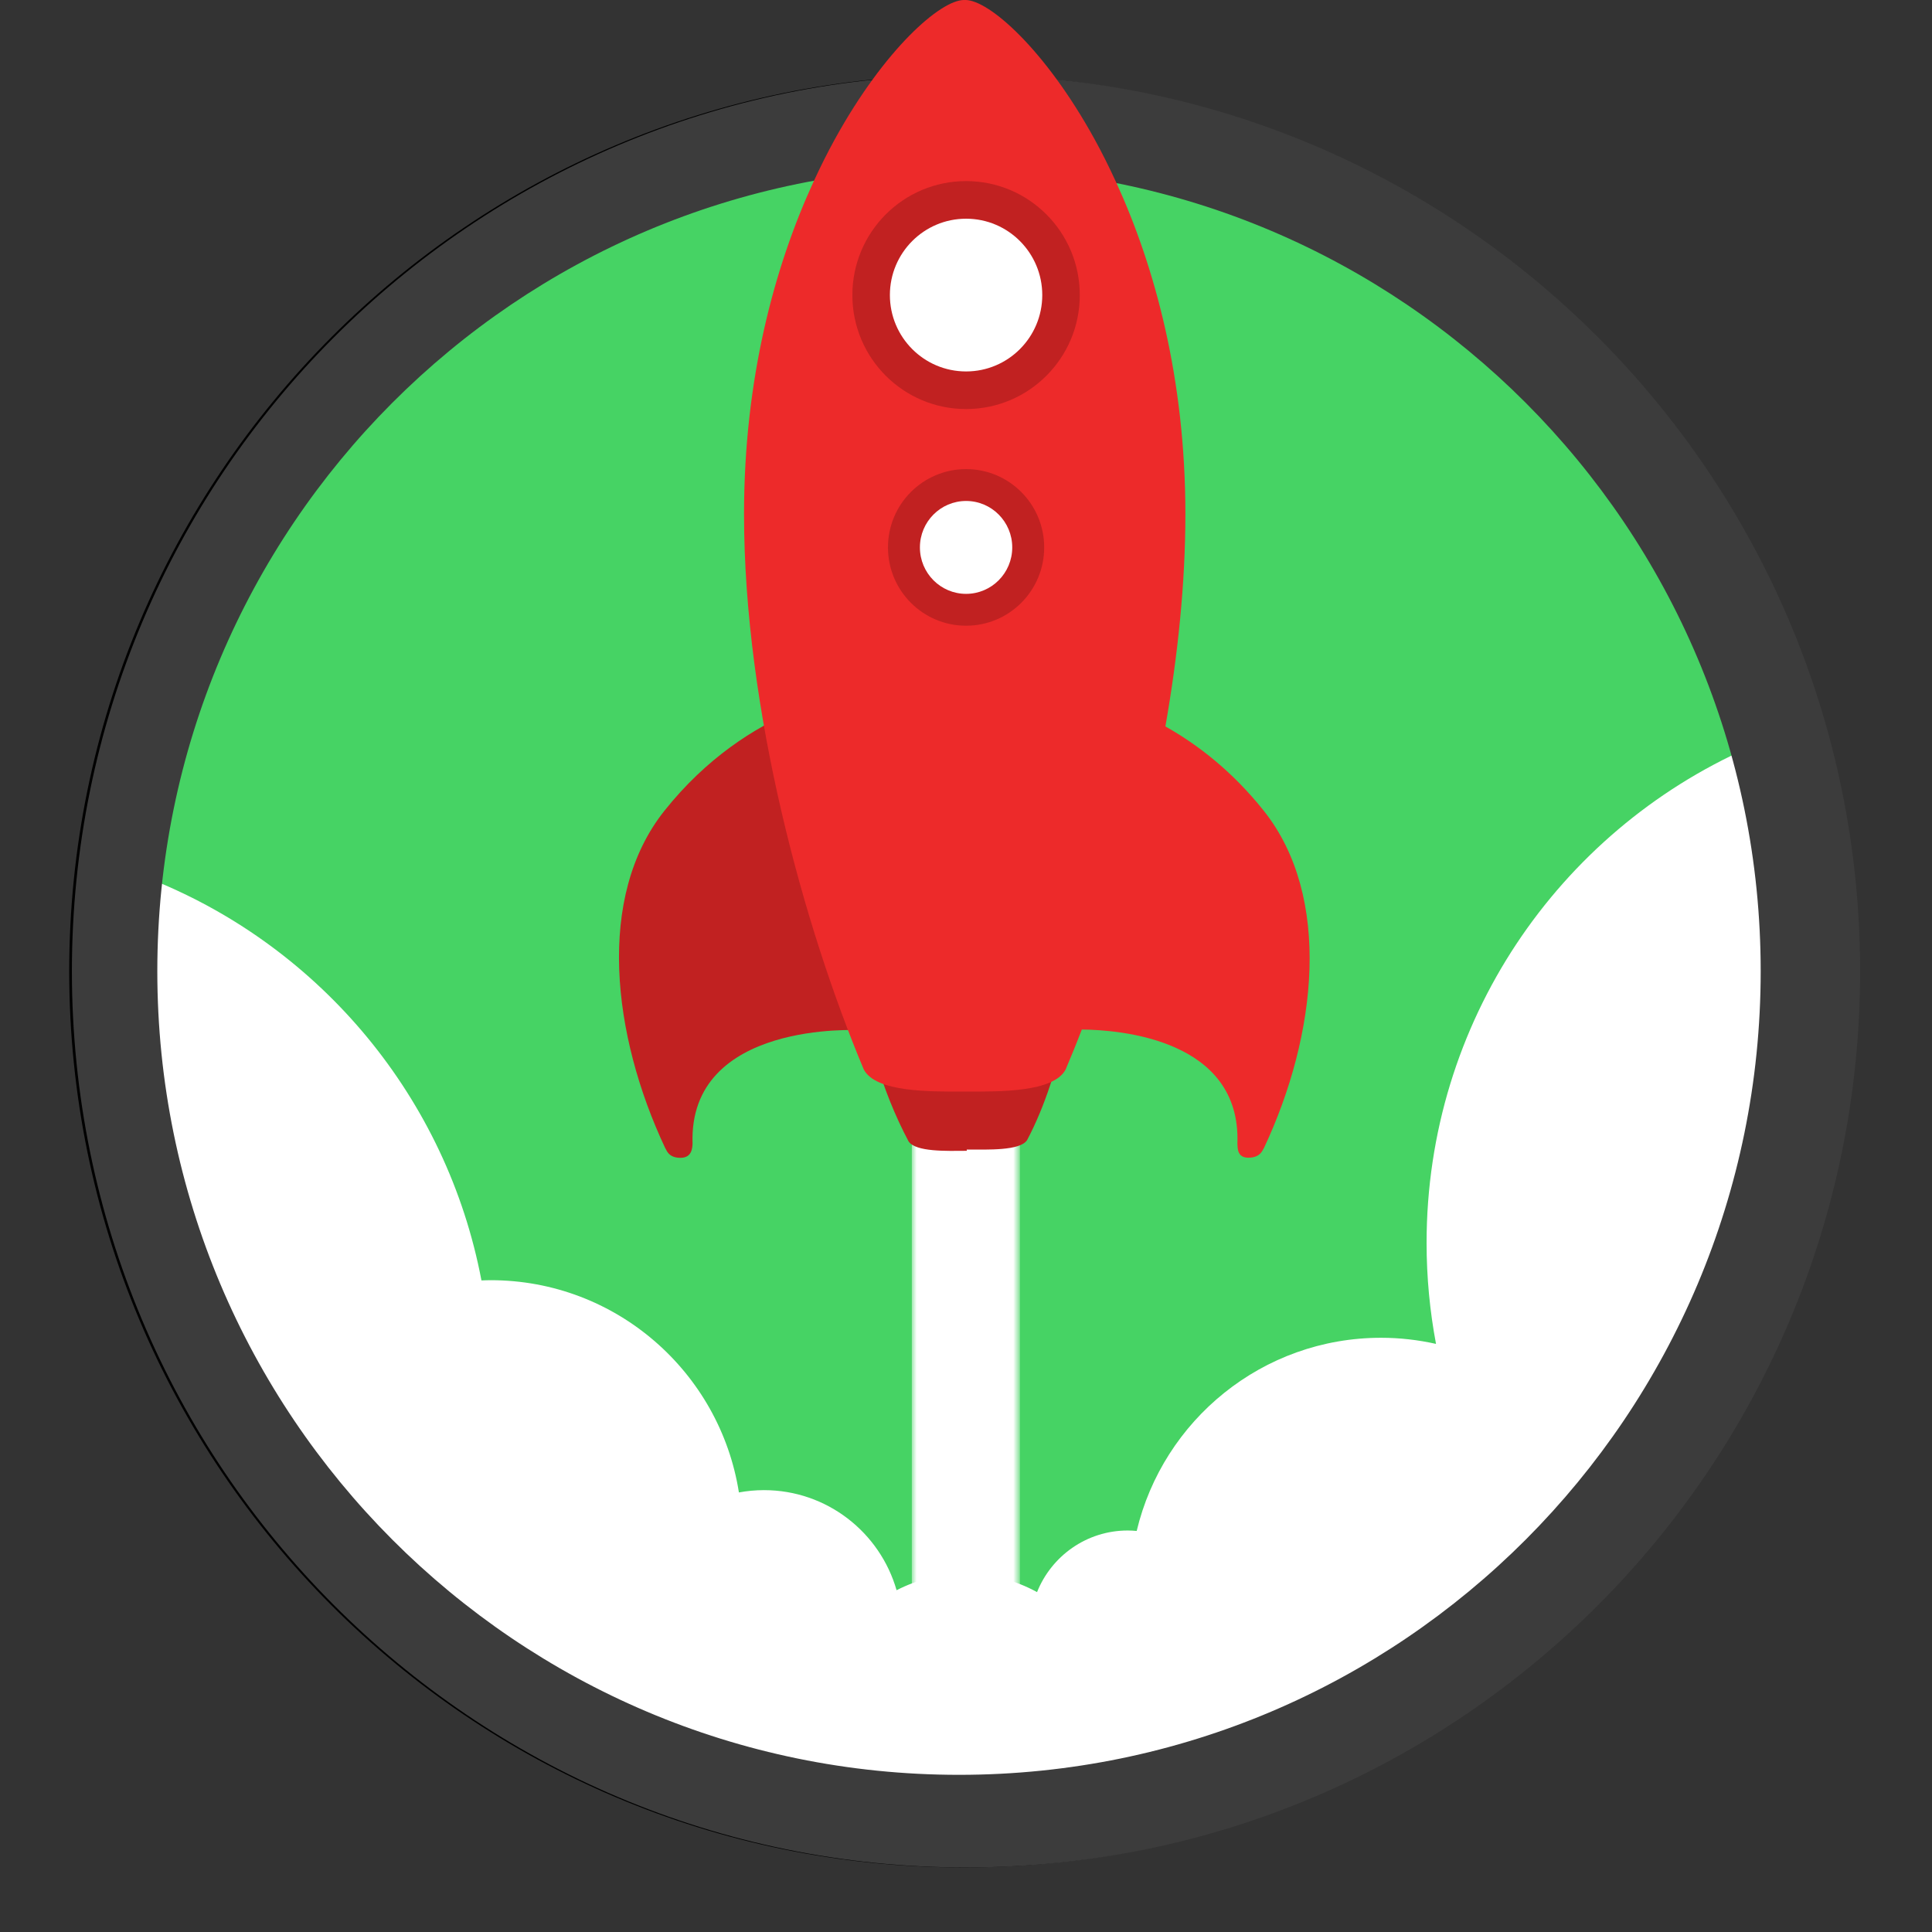 <?xml version="1.0" encoding="utf-8"?>
<!-- Generator: Adobe Illustrator 16.0.0, SVG Export Plug-In . SVG Version: 6.00 Build 0)  -->
<!DOCTYPE svg PUBLIC "-//W3C//DTD SVG 1.1//EN" "http://www.w3.org/Graphics/SVG/1.1/DTD/svg11.dtd">
<svg version="1.1" xmlns="http://www.w3.org/2000/svg" xmlns:xlink="http://www.w3.org/1999/xlink" x="0px" y="0px" width="200px"
	 height="200px" viewBox="0 0 200 200" enable-background="new 0 0 200 200" xml:space="preserve">
<rect x="0" y="0" width="200" height="200" fill="#333333" stroke="none"/>
<g id="Base" display="none">
	<rect display="inline" fill="#32B34A" width="200" height="200"/>
</g>
<g id="Launch">
	<path d="M192.281,100.539c0,51.244-41.439,92.779-92.555,92.779c-51.117,0-92.561-41.535-92.561-92.779
		c0-51.242,41.443-92.78,92.561-92.78C150.842,7.759,192.281,49.297,192.281,100.539"/>
	<path id="Sky_1_" fill="#46D364" d="M187.211,100.539c0,48.437-39.171,87.697-87.484,87.697c-48.316,0-87.49-39.261-87.49-87.697
		c0-48.435,39.174-87.698,87.49-87.698C148.04,12.841,187.211,52.104,187.211,100.539"/>
	<path id="Clouds" fill="#FFFFFF" d="M99.727,184.562c46.555,0,84.3-37.831,84.3-84.505c0-7.842-1.07-15.43-3.063-22.635
		c-19.604,8.699-33.284,28.368-33.284,51.244c0,3.573,0.338,7.067,0.976,10.454c-1.832-0.41-3.734-0.634-5.689-0.634
		c-12.278,0-22.563,8.529-25.297,19.999c-0.305-0.027-0.613-0.048-0.926-0.048c-4.259,0-7.896,2.643-9.389,6.378
		c-2.215-1.215-4.756-1.906-7.458-1.906c-2.552,0-4.958,0.618-7.083,1.71c-1.714-5.983-7.21-10.361-13.729-10.361
		c-0.886,0-1.752,0.085-2.593,0.239c-1.965-12.451-12.718-21.972-25.69-21.972c-0.323,0-0.643,0.014-0.962,0.025
		C46.26,113.68,33.239,98.163,15.889,91.126c-0.308,2.936-0.468,5.914-0.468,8.931C15.421,146.731,53.168,184.562,99.727,184.562z"
		/>
	<path id="Overlay_1_" fill="#3C3C3C" d="M100.002,7.76c-51.116,0-92.56,41.539-92.56,92.779c0,51.244,41.443,92.779,92.56,92.779
		s92.556-41.535,92.556-92.779C192.558,49.299,151.118,7.76,100.002,7.76z M99.277,183.73c-45.832,0-82.992-37.242-82.992-83.191
		c0-45.943,37.16-83.189,82.992-83.189c45.831,0,82.989,37.246,82.989,83.189C182.267,146.488,145.108,183.73,99.277,183.73z"/>
	<g id="Rocket">
		<defs>
			<filter id="Adobe_OpacityMaskFilter" filterUnits="userSpaceOnUse" x="94.391" y="117.407" width="11.194" height="53.052">
				<feColorMatrix  type="matrix" values="1 0 0 0 0  0 1 0 0 0  0 0 1 0 0  0 0 0 1 0"/>
			</filter>
		</defs>
		<mask maskUnits="userSpaceOnUse" x="94.391" y="117.407" width="11.194" height="53.052" id="SVGID_1_">
			<g filter="url(#Adobe_OpacityMaskFilter)">
				
					<linearGradient id="SVGID_2_" gradientUnits="userSpaceOnUse" x1="-738.695" y1="395.94" x2="-738.082" y2="395.94" gradientTransform="matrix(0 -86.543 -86.543 0 34365.812 -63758.484)">
					<stop  offset="0" style="stop-color:#000000"/>
					<stop  offset="1" style="stop-color:#FFFFFF"/>
				</linearGradient>
				<rect x="94.391" y="117.407" fill="url(#SVGID_2_)" width="11.194" height="53.052"/>
			</g>
		</mask>
		<linearGradient id="SVGID_3_" gradientUnits="userSpaceOnUse" x1="94.391" y1="143.934" x2="105.585" y2="143.934">
			<stop  offset="0" style="stop-color:#FFFFFF"/>
			<stop  offset="1" style="stop-color:#FFFFFF"/>
		</linearGradient>
		<rect x="94.391" y="117.407" mask="url(#SVGID_1_)" fill="url(#SVGID_3_)" width="11.194" height="53.052"/>
		<path fill="#C12121" d="M88.66,71.716c0,0-11.061,1.127-19.887,12.225c-7.069,8.887-5.426,23.202,0.098,34.928
			c0.12,0.109,0.261,0.988,1.57,0.988c1.199,0,1.221-1.025,1.252-1.453C71.243,105.617,89,106.645,89,106.645v-7.933
			c0,7.171,2.344,14.349,5.056,19.446c0.739,1.106,3.973,0.988,6.022,0.974c0.025-0.001-0.02-0.132,0.004-0.132c0,0,0.074,0,0.1,0
			c2.05,0,5.396,0.142,6.136-0.967c3.643-6.843,5.595-17.377,5.595-26.668C111.912,76.89,88.66,71.716,88.66,71.716z"/>
		<path fill="#ED2A2A" d="M130.834,83.941c-3.307-4.157-6.941-6.916-10.193-8.74c1.286-7.323,2.07-14.803,2.07-21.982
			c0-14.005-3.155-25.596-7.17-34.355c-0.717-1.564-1.458-3.049-2.217-4.429C108.178,5.076,102.364,0,99.941,0
			c-0.023,0-0.049,0.002-0.074,0.005C99.842,0.002,99.816,0,99.791,0c-2.417,0-8.213,5.057-13.352,14.382
			c-0.76,1.378-1.502,2.86-2.219,4.422c-4.029,8.766-7.198,20.378-7.198,34.415c0,20.229,6.207,42.759,12.395,57.492
			c1.255,2.385,6.894,2.289,10.374,2.289c0.025,0,0.051,0,0.076,0s0.05,0,0.074,0c3.482,0,9.12,0.096,10.375-2.289
			c0.559-1.332,1.118-2.681,1.672-4.134c3.908,0.032,16.49,0.997,16.109,11.804c0.031,0.428-0.062,1.464,1.139,1.464
			c1.31,0,1.478-0.872,1.598-0.981C136.358,107.137,137.902,92.828,130.834,83.941z"/>
		<ellipse fill="#C12121" cx="100.008" cy="56.668" rx="8.086" ry="8.106"/>
		<ellipse fill="#FFFFFF" cx="100.008" cy="56.668" rx="4.779" ry="4.808"/>
		<ellipse fill="#C12121" cx="100.008" cy="30.546" rx="11.771" ry="11.799"/>
		<ellipse fill="#FFFFFF" cx="100.008" cy="30.546" rx="7.887" ry="7.906"/>
	</g>
</g>
<g id="Build">
	<g id="Rocket_1_">
	</g>
	<g id="hook">
		<g id="Layer_10">
		</g>
	</g>
</g>
<g id="Design">
	<g id="blueprints">
	</g>
	<g id="rocket">
	</g>
</g>
</svg>
